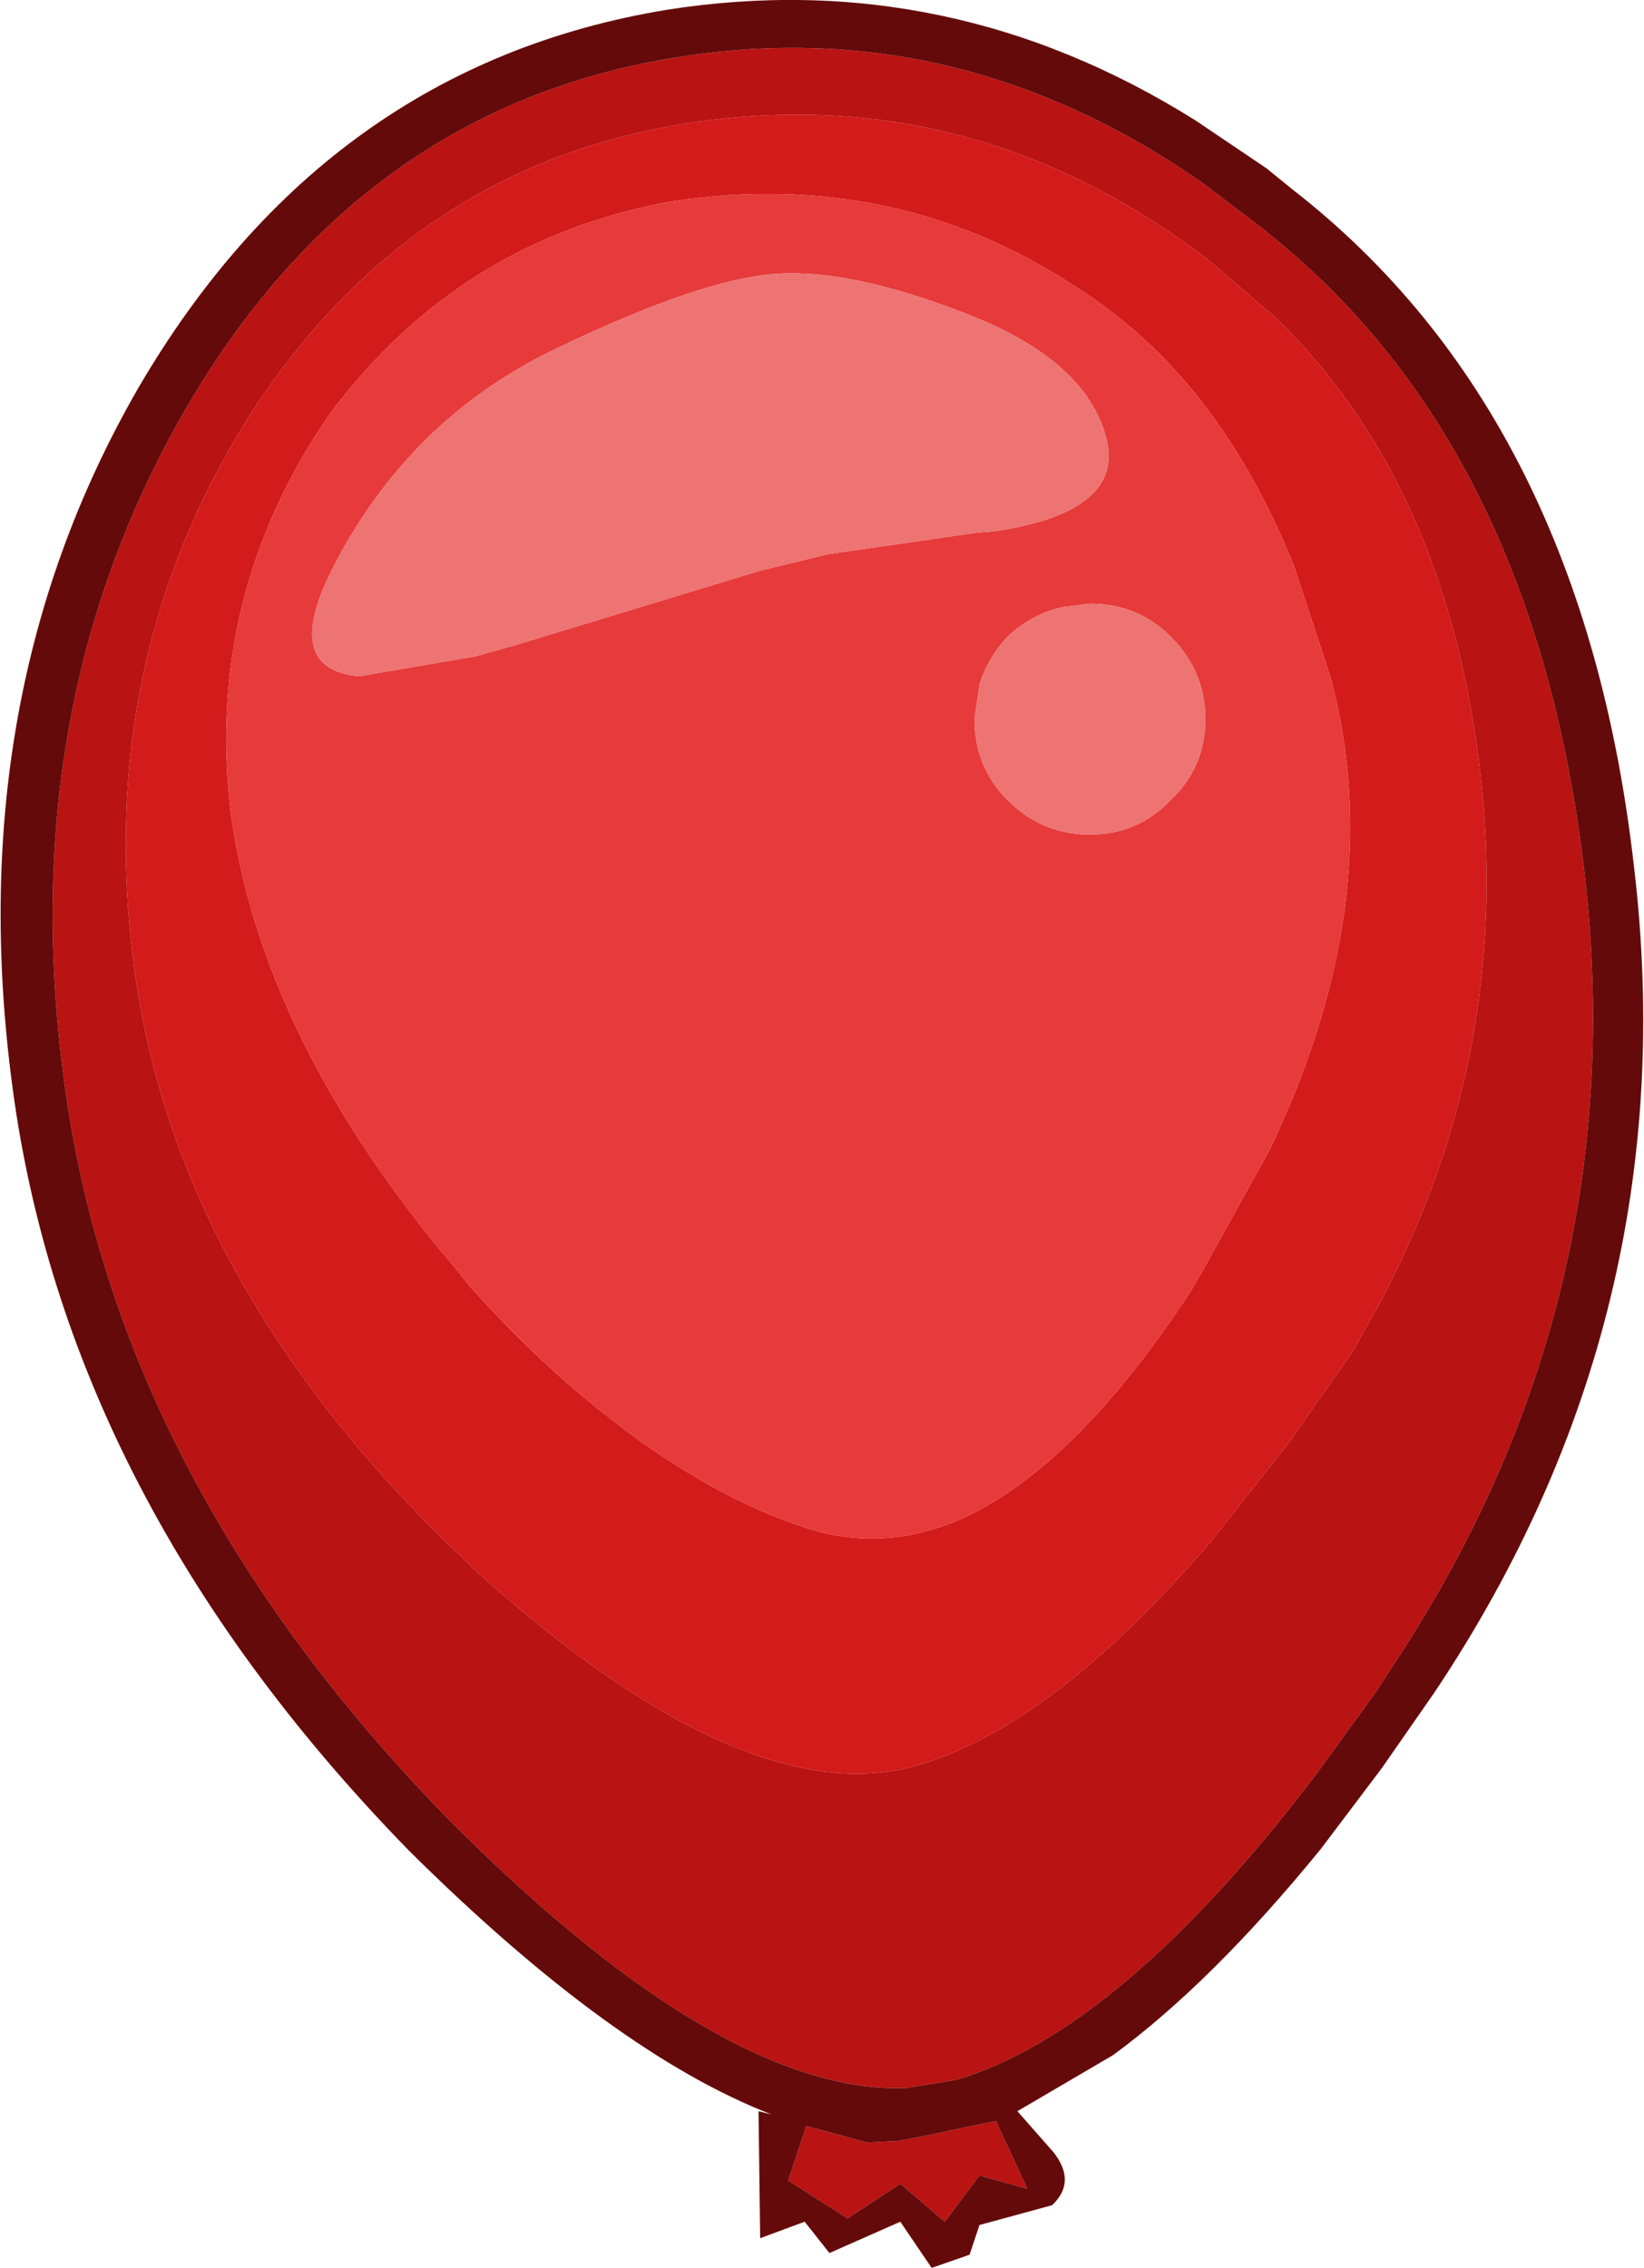 <?xml version="1.0" encoding="UTF-8" standalone="no"?>
<svg xmlns:ffdec="https://www.free-decompiler.com/flash" xmlns:xlink="http://www.w3.org/1999/xlink" ffdec:objectType="shape" height="68.75px" width="49.85px" xmlns="http://www.w3.org/2000/svg">
  <g transform="matrix(1.0, 0.0, 0.0, 1.0, 0.0, 0.0)">
    <path d="M36.4 7.7 L36.55 7.8 38.7 9.65 Q43.9 14.7 44.9 23.55 45.85 32.15 41.7 39.75 L41.0 41.0 39.45 43.2 39.15 43.65 36.7 46.75 Q31.85 52.4 27.7 53.55 22.65 54.9 14.8 47.95 L14.35 47.55 14.1 47.3 Q11.3 44.65 9.3 41.9 5.15 36.25 4.15 29.9 2.7 20.4 7.5 12.7 12.35 5.1 20.75 3.75 29.3 2.4 36.4 7.7 M7.0 24.65 Q7.9 31.25 13.35 37.9 L13.65 38.25 14.25 39.0 Q16.45 41.45 18.7 43.15 19.85 44.05 21.05 44.75 22.8 45.8 24.55 46.35 27.0 47.1 29.45 45.9 32.75 44.25 36.1 39.15 L36.45 38.55 38.5 34.85 Q39.6 32.55 40.2 30.35 41.6 25.25 40.35 20.55 L39.25 17.2 Q38.25 14.7 36.9 12.8 35.1 10.25 32.55 8.65 27.1 5.1 20.4 6.1 13.95 7.25 10.0 12.55 6.2 18.05 7.0 24.65" fill="#d41b1b" fill-rule="evenodd" stroke="none"/>
    <path d="M36.4 7.7 Q29.3 2.4 20.75 3.75 12.35 5.1 7.5 12.7 2.7 20.4 4.15 29.9 5.15 36.25 9.3 41.9 11.3 44.65 14.1 47.3 L14.35 47.55 14.8 47.95 Q22.65 54.9 27.7 53.55 31.85 52.4 36.7 46.75 L39.15 43.65 39.45 43.2 41.0 41.0 41.7 39.75 Q45.85 32.15 44.9 23.55 43.9 14.7 38.7 9.65 L36.55 7.8 36.4 7.7 M5.6 12.45 Q10.9 3.3 20.45 1.75 28.95 0.35 36.4 5.5 L38.25 6.9 38.55 7.15 Q46.55 13.6 48.05 26.5 49.55 39.5 42.2 50.55 L41.75 51.25 39.9 53.8 Q34.0 61.55 29.0 63.05 L27.45 63.3 27.0 63.3 26.95 63.3 Q21.5 63.1 13.55 55.1 3.85 45.15 2.05 33.5 0.25 21.75 5.6 12.45 M24.45 64.45 L26.3 64.95 27.25 64.9 28.3 64.7 29.2 64.5 30.2 64.3 31.15 66.35 29.7 65.95 28.65 67.35 27.3 66.2 25.7 67.25 23.9 66.1 24.45 64.45" fill="#b91313" fill-rule="evenodd" stroke="none"/>
    <path d="M5.6 12.45 Q0.25 21.75 2.05 33.5 3.85 45.15 13.55 55.1 21.5 63.1 26.95 63.3 L27.0 63.3 27.45 63.3 29.0 63.05 Q34.0 61.55 39.9 53.8 L41.75 51.25 42.2 50.55 Q49.55 39.5 48.05 26.5 46.55 13.6 38.55 7.15 L38.25 6.9 36.4 5.5 Q28.95 0.35 20.45 1.75 10.9 3.3 5.6 12.45 M36.25 3.65 L38.4 5.1 39.2 5.75 Q48.0 12.6 49.55 26.3 51.15 39.85 43.5 51.3 L41.9 53.6 40.05 56.05 Q36.75 60.1 33.75 62.3 L30.85 64.0 31.95 65.25 Q32.65 66.15 31.9 66.85 L29.7 67.45 29.4 68.35 28.25 68.75 27.3 67.35 25.15 68.3 24.4 67.35 23.05 67.85 23.0 64.0 23.4 64.1 Q18.6 62.25 12.4 56.1 2.4 45.85 0.5 33.8 -1.4 21.45 4.2 11.75 9.9 2.0 20.2 0.3 28.75 -1.05 36.25 3.65 M24.45 64.45 L23.9 66.1 25.7 67.25 27.3 66.2 28.65 67.35 29.7 65.95 31.15 66.35 30.2 64.3 29.2 64.5 28.3 64.7 27.25 64.9 26.3 64.95 24.45 64.45" fill="#650a0a" fill-rule="evenodd" stroke="none"/>
    <path d="M33.05 18.3 L32.25 18.4 Q31.3 18.6 30.55 19.3 29.95 19.95 29.7 20.75 L29.55 21.8 Q29.55 23.25 30.55 24.25 31.6 25.3 33.05 25.3 34.5 25.3 35.5 24.25 36.55 23.25 36.55 21.8 36.55 20.35 35.5 19.3 34.5 18.3 33.05 18.3 M23.55 8.3 Q21.25 8.45 16.8 10.6 12.35 12.75 10.05 17.3 8.55 20.3 10.9 20.5 L14.4 19.9 15.65 19.55 23.05 17.3 25.1 16.8 29.6 16.15 30.2 16.1 Q34.1 15.5 33.55 13.3 32.95 10.95 29.4 9.55 25.85 8.15 23.55 8.3 M7.0 24.65 Q6.2 18.05 10.0 12.55 13.95 7.25 20.4 6.1 27.1 5.1 32.55 8.65 35.1 10.25 36.9 12.8 38.25 14.7 39.25 17.2 L40.35 20.55 Q41.6 25.25 40.2 30.35 39.6 32.55 38.5 34.85 L36.45 38.55 36.1 39.15 Q32.75 44.25 29.45 45.9 27.0 47.1 24.55 46.35 22.8 45.8 21.05 44.75 19.85 44.05 18.7 43.15 16.45 41.45 14.25 39.0 L13.65 38.25 13.35 37.9 Q7.9 31.25 7.0 24.65" fill="#e73a3a" fill-rule="evenodd" stroke="none"/>
    <path d="M23.55 8.3 Q25.85 8.15 29.4 9.55 32.95 10.95 33.55 13.3 34.1 15.5 30.2 16.1 L29.6 16.15 25.1 16.8 23.05 17.3 15.65 19.55 14.4 19.9 10.9 20.5 Q8.55 20.3 10.05 17.3 12.35 12.75 16.8 10.6 21.25 8.45 23.55 8.3 M33.05 18.3 Q34.5 18.3 35.5 19.3 36.55 20.35 36.55 21.8 36.55 23.25 35.5 24.25 34.5 25.3 33.05 25.3 31.6 25.3 30.55 24.25 29.55 23.25 29.55 21.8 L29.7 20.75 Q29.95 19.95 30.55 19.3 31.3 18.6 32.25 18.4 L33.05 18.3" fill="#ee7373" fill-rule="evenodd" stroke="none"/>
  </g>
</svg>
